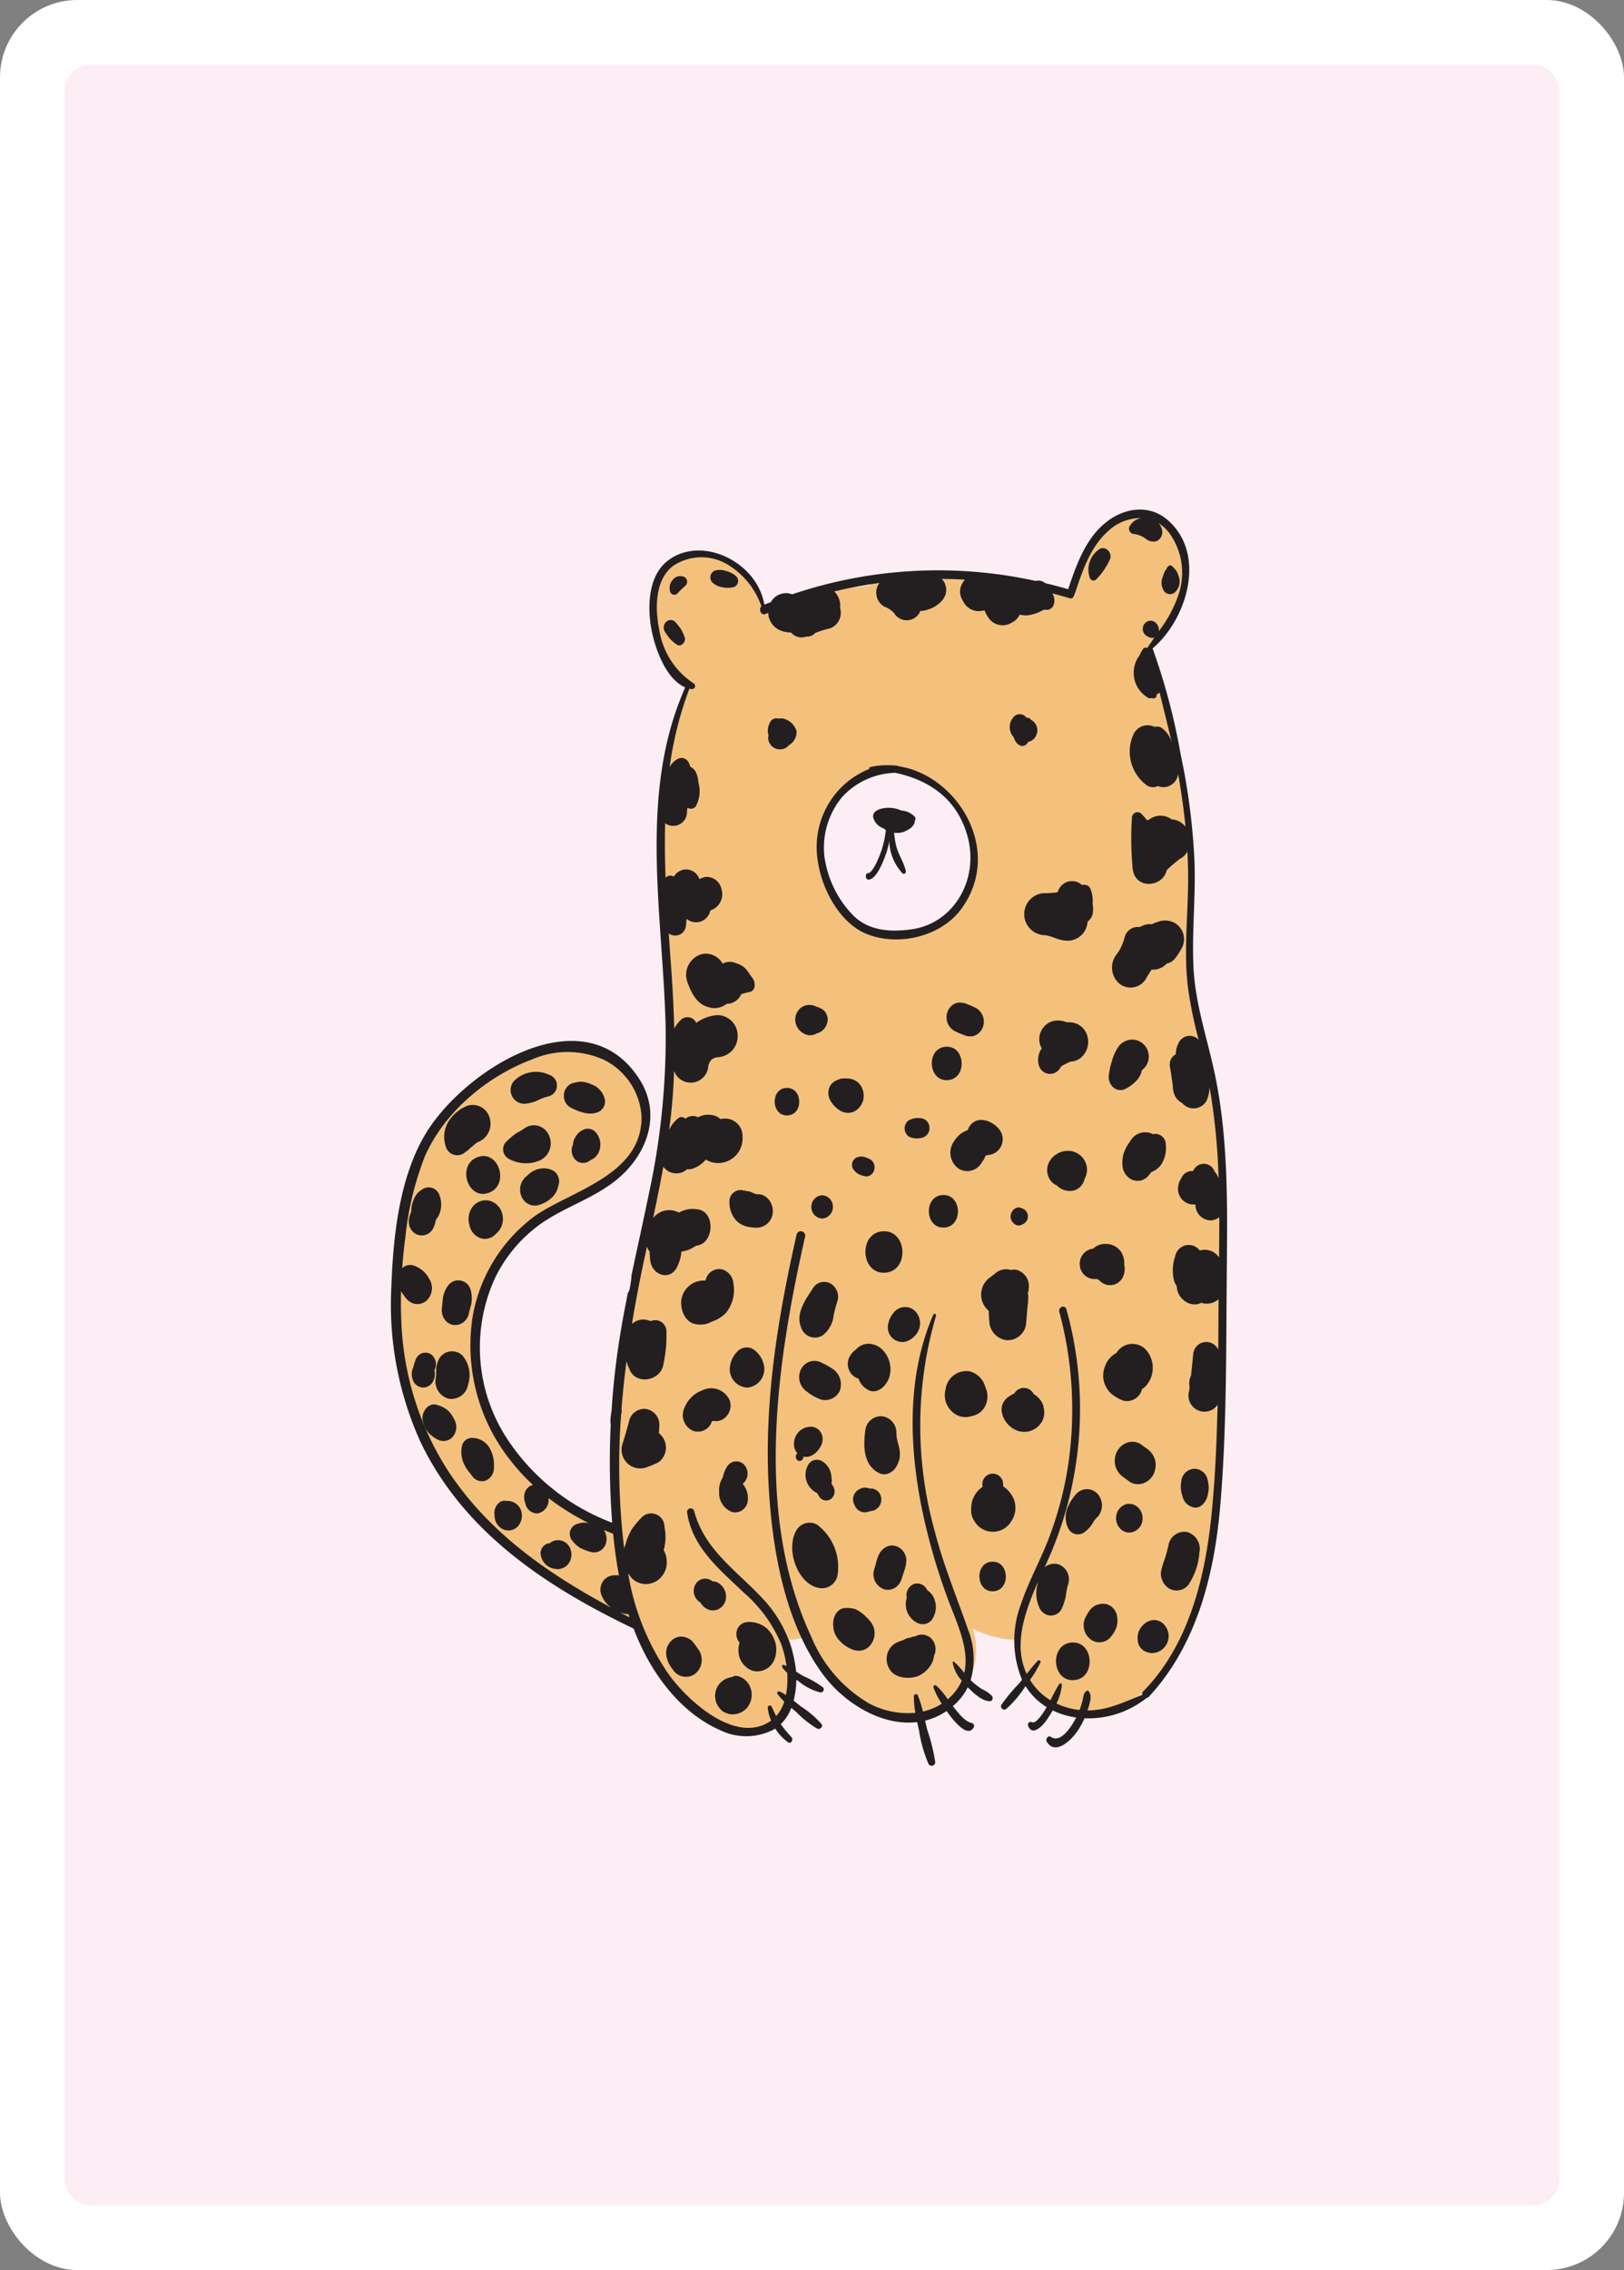 <svg xmlns="http://www.w3.org/2000/svg" width="178.58" height="249.45" viewBox="0 0 178.58 249.45">
  <rect x="0" y="0" width="178.58" height="249.45" fill="#808080" stroke="none"/>
  <g id="fr-tigre" transform="translate(-340 -726)">
    <g id="Groupe_268" data-name="Groupe 268" transform="translate(3.514 59.392)">
      <g id="Groupe_267" data-name="Groupe 267">
        <rect id="bg" width="178.58" height="249.45" rx="8.5" transform="translate(336.486 666.607)" fill="#fff"/>
        <path id="Tracé_168" data-name="Tracé 168" d="M507.986,724.868V676.7a3.012,3.012,0,0,0-3.01-3.01h-158.4a3,3,0,0,0-3,3.01v229.26a3,3,0,0,0,3,3.009h158.4a3.012,3.012,0,0,0,3.01-3.009V758.008m0-.01V724.9M365.5,711.558a.073.073,0,0,1,.02-.04.138.138,0,0,0-.02.06" fill="#fceef4"/>
      </g>
    </g>
    <g id="Groupe_307" data-name="Groupe 307" transform="translate(14 60)">
      <path id="Tracé_301" data-name="Tracé 301" d="M459.836,819.756c.019-.423.041-.848.062-1.273a48.54,48.54,0,0,0,.313-5.443c0-.122,0-.24-.01-.357.413-7.959.71-16.111-.481-23.831-.359-2.326-.98-4.536-1.522-6.812-.5-2.09-.458-4.189-.853-6.283a10.452,10.452,0,0,0-.831-2.364c.064-1.765.041-3.538.125-5.2a68.51,68.51,0,0,0-.116-11.5c-.435-3.683-1.2-7.315-1.719-10.986-.378-2.691-.809-4.8-2.151-6.607-.025-.323-.043-.647-.051-.975-.014-.56-.03-1.086-.071-1.593,2.3-2.378,3.921-5.2,3.468-8.884-.487-3.956-3.777-6.226-7.215-4.336-2.643,1.452-4.445,5.077-4.576,8.31a4.031,4.031,0,0,0-2.858-.457c-2.551.448-5.157-.92-7.622-1.426-2.158-.443-4.394,0-6.551.01-1.085-.13-2.171-.246-3.254-.361v.025a3.112,3.112,0,0,0-2.3.948c-.471.052-.941.106-1.412.17-.1,0-.193,0-.295.012a24.971,24.971,0,0,0-5.792,1.046,2.975,2.975,0,0,0-1.511,1.108,16.335,16.335,0,0,0-1.967.928,9.307,9.307,0,0,0-1.4-2.585,2.1,2.1,0,0,0-.67-.571c-1.538-2.5-4.643-4.212-7.25-3.287-3.962,1.405-3.864,6.376-2.649,9.864a9.889,9.889,0,0,0,2.683,4.12c-1.968,7-3.466,15.1-2.806,22.323a87.414,87.414,0,0,0,1.173,9.228c-.278,2.391-.034,5.033-.145,7.135-.166,3.163-.931,6.851-.159,9.948a36.953,36.953,0,0,0-1.735,5.936c-1.05,4.448-1.84,9.006-2.7,13.5-1.2,6.258-2.389,13.065-.979,19.351a12.484,12.484,0,0,0-.442,5.458c-.743-.393-1.5-.75-2.252-1.108a19.94,19.94,0,0,0-3.639-1.451c-1.311-1.185-1.989-2.764-3.5-4.032-3.256-2.739-5.06-7.175-5.751-11.6a16.565,16.565,0,0,1,3.167-12.493c3.048-3.953,7.975-5.646,11.9-8.33a2.981,2.981,0,0,0,1.12-1.375,9.807,9.807,0,0,0,.754-.973c.151-.173.3-.345.432-.515a3.825,3.825,0,0,0,.861-2.535,6.6,6.6,0,0,0-1.743-6.051c-3.819-3.985-9.447-2.323-13.7-.327a17.7,17.7,0,0,0-9.8,10.829c-1.379,4.1-2.43,9.666-1.65,14.132-.549,4.011.65,8.839,1.784,12.179s3.5,10.01,7.1,11.635a29.115,29.115,0,0,0,8.871,7.5,21.522,21.522,0,0,0,4.633,3.377,13.219,13.219,0,0,0,4.491,1.829c.1.212.19.429.293.639a19.9,19.9,0,0,0,1.618,4.135,12.314,12.314,0,0,0,6.879,6.208c3.322,1.086,6.77.314,7.684-3.791a12.017,12.017,0,0,0-.285-5.767,3.19,3.19,0,0,0,1.864-.478c2.591,5.259,7.385,11.429,13.276,8.95a6.8,6.8,0,0,0,2.651-1.888,5.151,5.151,0,0,0,2.2-2.648,7.878,7.878,0,0,0,.161-5.122,11.391,11.391,0,0,0,1.906.769,11.9,11.9,0,0,0,2.871.472,6.737,6.737,0,0,0,3.44,6.843c4.4,2.559,10.182.473,13.023-3.668,3.02-4.4,4.831-10.862,5.409-16.254a60.952,60.952,0,0,0,.114-13.108c.006-.092.015-.182.017-.276Zm-26.962-56.017c-.052.076-.108.141-.157.224-1.6,2.734-5.959,5.1-8.882,4.991-2.694-.1-5.215-2.094-6.532-4.589-1.47-3.836-1.881-8.16,1.091-11.366a3.558,3.558,0,0,0,.37-.478,8.527,8.527,0,0,1,5.9-2.284c.31-.006.605.007.9.025,1.9,1.6,4.161,2.644,5.765,4.715A11.878,11.878,0,0,1,432.874,763.739Z" fill="#f4c17d"/>
      <path id="Tracé_302" data-name="Tracé 302" d="M396.024,844.129c-.625-.319-1.251-.633-1.873-.962a3.941,3.941,0,0,0,1.4.25,1.163,1.163,0,0,0,.21-.036,15.3,15.3,0,0,1-.656-3.885,2.506,2.506,0,0,0-1.729-.377,1.494,1.494,0,0,0-1.105.7,1.617,1.617,0,0,0-.171,1.357,3.08,3.08,0,0,0,1.116,1.488c-6.9-3.723-13.44-8.166-18-15.12a32.64,32.64,0,0,1-5.087-16.441c-.052-1.072-.051-2.145-.026-3.218a5.737,5.737,0,0,0,.459.658,1.762,1.762,0,0,0,1.013.727,1.546,1.546,0,0,0,1.228-.268,1.866,1.866,0,0,0,.425-2.425,3,3,0,0,0-1.862-1.549,1.273,1.273,0,0,0-1.14.334c.085-1.139.194-2.277.35-3.408a33.664,33.664,0,0,1,2.135-8.86c2.186-5.007,6.99-8.879,11.757-10.662a9.776,9.776,0,0,1,7.948.028,7.467,7.467,0,0,1,4.127,6.179c.14,6.516-7.84,8.224-11.758,11.008A17.453,17.453,0,0,0,378,810.52a20.347,20.347,0,0,0,4.078,15.892,22.354,22.354,0,0,0,2.53,2.76,1.242,1.242,0,0,0-.893.839,1.684,1.684,0,0,0,.051,1.161,1.339,1.339,0,0,0,1.349,1.13,1.484,1.484,0,0,0,1.192-1.69,26.814,26.814,0,0,0,4.44,2.758l-.029-.007a2.434,2.434,0,0,0-.68-.043,4.244,4.244,0,0,0-.7.186,1.136,1.136,0,0,0-.508,1.65,3.192,3.192,0,0,0,1.018.967,6.159,6.159,0,0,0,1.218.441,1.361,1.361,0,0,0,1.565-.984,1.729,1.729,0,0,0-.236-1.453c.543.229,1.094.438,1.647.638-.017-.032-.035-.063-.051-.1l0-.005-.01-.021c-.019-.037-.037-.075-.056-.113-.057-.116-.11-.235-.16-.354s-.118-.251-.173-.379a.314.314,0,0,1,.069-.342,23.811,23.811,0,0,1-11.962-9.451,18.3,18.3,0,0,1-1.286-17.515,15.7,15.7,0,0,1,5.433-6.267c2.513-1.651,5.406-2.571,7.8-4.453,3.364-2.649,5.253-7.155,2.651-11.2-6-9.316-19.1-1.14-23.431,5.919-2.932,4.781-3.632,11.294-3.83,16.9a36.508,36.508,0,0,0,3.192,17.042c4.976,10.4,14.668,16.419,24.383,20.977A11.376,11.376,0,0,1,396.024,844.129Z" fill="#231f20"/>
      <path id="Tracé_303" data-name="Tracé 303" d="M459.6,784.1c-.819-3.918-2.145-7.67-2.355-11.717-.2-3.95.255-7.9.1-11.853a71.981,71.981,0,0,0-1.5-11.555,70.812,70.812,0,0,0-3.1-11.723c3.78-3.2,5.959-10.336,1.686-14.084-2.013-1.766-4.721-1.394-6.736.168-2.272,1.762-3.323,4.66-4.236,7.415-.834-.248-1.675-.467-2.517-.671a1.2,1.2,0,0,0-.933-.269l-.143.022a50.083,50.083,0,0,0-26.73,1.466,1.911,1.911,0,0,1-.193-.047,1.892,1.892,0,0,0-2.175.912c-.24.095-.482.183-.722.281-.792-4.8-7.109-7.761-10.761-4.712-1.97,1.645-2.1,4.848-1.674,7.289.371,2.141,1.6,5.628,3.746,6.508-5.181,11.578-2.49,24.768-2.166,37.077a80.95,80.95,0,0,1-1.773,18.266c-.633,3.132-1.346,6.248-2,9.375a.345.345,0,0,1,.012.1,10.066,10.066,0,0,1-.24,1.466.292.292,0,0,1-.135.2c-.411,2.036-.789,4.079-1.089,6.139q-.487,3.349-.708,6.737l-.005,0a.364.364,0,0,1,0,.1c-.041.23-.07.462-.1.694-.013.174-.024.348-.036.521a.334.334,0,0,1,.014.1,1.1,1.1,0,0,1-.021.135l.054-.051a86.42,86.42,0,0,0,.014,8.787c.28,5.283,1,10.679,3.2,15.468,1.831,4,4.83,7.709,8.718,9.429a6.538,6.538,0,0,0,6.157-.117,5.357,5.357,0,0,0,1.41,1.5c.328.228.61-.3.369-.571a14.515,14.515,0,0,1-1.178-1.423,4.856,4.856,0,0,0,1.161-1.79c.189.158.379.315.564.471a10.758,10.758,0,0,0,2.3,1.818c.282.123.676-.207.445-.529a10.74,10.74,0,0,0-2.227-1.9c-.272-.213-.548-.438-.828-.66a10.015,10.015,0,0,0,.3-2.293l.293.2a5.876,5.876,0,0,0,2.354,1.192.329.329,0,0,0,.269-.559,10.307,10.307,0,0,0-2.17-1.244c-.259-.147-.514-.316-.771-.484a13.668,13.668,0,0,0-3.774-8.123c-2.769-2.975-6.324-5.26-7.45-9.558a.4.4,0,0,0-.773.153c.571,3.925,3.655,6.36,6.231,8.839a15.341,15.341,0,0,1,4.125,5.671,11.655,11.655,0,0,1,.58,2.417c-.1-.046-.2-.1-.3-.133-.132-.045-.248.147-.169.264a3.442,3.442,0,0,0,.547.6,9.263,9.263,0,0,1-.134,2.448,5.132,5.132,0,0,0-.7-.391c-.148-.066-.356.109-.234.277a6.347,6.347,0,0,0,.75.831,4.4,4.4,0,0,1-.895,1.6c-.171-.349-.328-.705-.5-1.055-.108-.219-.45-.093-.426.148a4.879,4.879,0,0,0,.375,1.4c-3.755,2.667-8.962-1.971-11.179-4.967a27.25,27.25,0,0,1-4.55-11.231c.121.182.253.361.4.543a2.171,2.171,0,0,0,2.266.527l.092-.025a2.4,2.4,0,0,0,1.491-2.34,2.538,2.538,0,0,0-.333-1.228c.005-.024.01-.042.015-.07a5.5,5.5,0,0,0,.067-2.51,1.46,1.46,0,0,0-2.541-.991A10.74,10.74,0,0,0,395.5,834a6.724,6.724,0,0,0-.717,1.706c-.033.1-.089.256-.146.433-.008-.067-.018-.134-.026-.2a75.8,75.8,0,0,1-.306-14.581.616.616,0,0,0,.034-.457c.133-1.773.322-3.542.55-5.307a7.007,7.007,0,0,0,.387,1.005c.795,1.646,3.438,1.086,3.679-.711a14.77,14.77,0,0,0,.325-3.6,1.224,1.224,0,0,0-1.732-1.11,2.022,2.022,0,0,0-.9-.181,1.839,1.839,0,0,0-1.157.491q.612-3.719,1.418-7.417l.234-1.08a1.85,1.85,0,0,0,.292.544c.013.332.028.665.07.994.206,1.6,2.164,2.266,2.944.705a4.755,4.755,0,0,0,.483-1.706,3.286,3.286,0,0,0,1.33-.466c.028-.016.175-.11.289-.183,1.957-.137,2.19-3.718.164-3.989a3.061,3.061,0,0,0-2.05.355,3.111,3.111,0,0,0-.624-.225,2.227,2.227,0,0,0-2.225.842c.4-1.882.786-3.767,1.125-5.662a1.755,1.755,0,0,0,2.617.278,1.422,1.422,0,0,0,.692-.09,3.265,3.265,0,0,0,1.364-.966l.007.006a2.666,2.666,0,0,0,1.563.368,2.7,2.7,0,0,0,2.469-2.853,1.932,1.932,0,0,0-2.428-1.967,1.778,1.778,0,0,0-.508-.331,2.365,2.365,0,0,0-1.951.121l-.012.008a1.243,1.243,0,0,0-1.389.166.567.567,0,0,0-.765-.077,3.556,3.556,0,0,0-1.023,1.3c.07-.523.139-1.047.2-1.573.185-1.632.289-3.265.343-4.9.059.117.109.241.176.351a1.939,1.939,0,0,0,3.568-.69,1.426,1.426,0,0,1,.5-1.03c-.1.1-.068.093.07-.009.031-.012.08-.032.165-.069s.127-.036.16-.047a2.938,2.938,0,0,0,.323-.037,2.3,2.3,0,0,0,2.031-2.414,2.241,2.241,0,0,0-2.231-2.2,4.532,4.532,0,0,0-2.33.862c-.016-.037-.029-.074-.046-.11a1.047,1.047,0,0,0-1.708-.151,3.529,3.529,0,0,0-.659.889c-.048-2.1-.161-4.209-.307-6.314-.1-1.382-.2-2.77-.295-4.161a1.174,1.174,0,0,0,1.885-.8c.029-.228.051-.5.079-.794a1.6,1.6,0,0,0,2.607-.923,1.857,1.857,0,0,0,1.248-2.259l-.036-.172a1.7,1.7,0,0,0-1.684-1.257,2.727,2.727,0,0,0-.728.244,1.54,1.54,0,0,0-2.806-.27.709.709,0,0,0-.912.127c-.076-2-.1-4-.048-5.995a1.511,1.511,0,0,0,2.4-1.275c.016-.143.031-.286.046-.429a.7.7,0,0,0,.915-.135,3.514,3.514,0,0,0,.3-2.635c-.07-.7-.248-1.472-.888-1.713a2.066,2.066,0,0,0-.219-.539.878.878,0,0,0-1.038-.4,2.042,2.042,0,0,0-1.017.962,38.849,38.849,0,0,1,2.169-8.624c.081.018.159.043.241.054a.347.347,0,0,0,.218-.64,8.558,8.558,0,0,1-3.763-5.825c-.5-2.355-.5-5.6,1.545-7.1a5.589,5.589,0,0,1,5.956-.129,8.717,8.717,0,0,1,3.719,4.589c-.33.328-.052,1.055.442.848.1-.043.206-.081.308-.124a2.147,2.147,0,0,0,1.5,1.991,3.333,3.333,0,0,0,1.02.17,1.478,1.478,0,0,0,1.615.457l.042-.017a1.146,1.146,0,0,0,.973-.381,9.672,9.672,0,0,1,1.642-.516,1.813,1.813,0,0,0,1.11-2.234,2.183,2.183,0,0,0-.64-1.823,49.441,49.441,0,0,1,4.967-.934,1.788,1.788,0,0,0,.512,2.592,2.771,2.771,0,0,1,1.1.715,1.611,1.611,0,0,0,2.89-.235.215.215,0,0,1,.025,0,2.207,2.207,0,0,0,.77-.144,3.215,3.215,0,0,0,1.557-.963,1.728,1.728,0,0,0,0-2.408c.847.005,1.694.029,2.54.078l-.149.21a1.8,1.8,0,0,0-.149,1.983l.171.3a1.91,1.91,0,0,0,1.743.968c.136-.012.339-.049.558-.078a3.276,3.276,0,0,0,.662,1.1,1.887,1.887,0,0,0,2.367.209,1.659,1.659,0,0,0,.814-.843,4.3,4.3,0,0,0,.813.083,4.64,4.64,0,0,0,1.843-.628l.227.015c.98.059,1.149-1.109.728-1.807.638.168,1.274.345,1.908.539.242.074.434-.124.508-.348.829-2.527,1.719-5.26,3.694-7.021a5.31,5.31,0,0,1,3.645-1.455,1.869,1.869,0,0,0-1.2.807.583.583,0,0,0,.413.951,2.767,2.767,0,0,1,1.344.557,1.283,1.283,0,0,0,1.14.229,1.071,1.071,0,0,0,.609-1.2,1.476,1.476,0,0,0-.4-.776,4.507,4.507,0,0,1,1.16,1.04,7.454,7.454,0,0,1,1.027,6.873,14.121,14.121,0,0,1-2.16,3.971.859.859,0,0,0,.017-.143,1.053,1.053,0,0,0-.346-.791.821.821,0,0,0-1.024-.091l-.047.033a.916.916,0,0,0-.1,1.356.816.816,0,0,0,.32.222c.059.025.239.134.1.033a.58.58,0,0,0,.627.033c-.275.39-.55.782-.812,1.189a.347.347,0,0,0-.445.078,4.4,4.4,0,0,0-.417.747,3.175,3.175,0,0,0,.993,4.655.384.384,0,0,0,.358-.006.348.348,0,0,0,.543-.329c0-.03-.012-.057-.016-.086a.314.314,0,0,0,.341-.226c.447,1.906.947,3.8,1.381,5.711a2.96,2.96,0,0,0-1.15-1.777.926.926,0,0,0-.771-.1,1.715,1.715,0,0,0-2.334.827,4.6,4.6,0,0,0,1.479,5.595,1.233,1.233,0,0,0,1.216.068,1.577,1.577,0,0,0,.9.1,1.656,1.656,0,0,0,1.322-1.425c.343,1.921.62,3.856.812,5.8a2.1,2.1,0,0,0-1.528-.814,2.065,2.065,0,0,0-2.49.039,1.58,1.58,0,0,0-.213.064,7.811,7.811,0,0,0-.625-.718.614.614,0,0,0-1.028.35,34.726,34.726,0,0,0,.055,5.472c.1,2.575,3.334,2.329,3.765.377a16.558,16.558,0,0,1,1.439-1.236,1.855,1.855,0,0,0,.831-.808c.063,1.185.094,2.372.079,3.562-.05,3.833-.482,7.689,0,11.509a47.143,47.143,0,0,0,1.166,5.621,1.341,1.341,0,0,0-2.214.354,2.686,2.686,0,0,0-.306,1.232,1.259,1.259,0,0,0-.654,1.28c.118.754.242,1.506.336,2.264a1.862,1.862,0,0,0,.081.61l.031.1a1.744,1.744,0,0,0,.9,1.1c.042.045.082.09.13.133a1.626,1.626,0,0,0,2.618-.5,5.076,5.076,0,0,0,.28-1.33,70.116,70.116,0,0,1,.983,9.966,5.349,5.349,0,0,0-.256-.514.85.85,0,0,0-.179-.212,1.254,1.254,0,0,0-2.309-.175c-.019.038-.043.073-.063.11a1.289,1.289,0,0,0-1.319.841q.291-.446-.127.2a1.834,1.834,0,0,0-.168.562,1.71,1.71,0,0,0,1.854,2.065c0,.013,0,.027,0,.04l.025,0a1.711,1.711,0,0,0,1.5,1.7,1.524,1.524,0,0,0,1.122-.342c0,1.476-.009,2.952-.026,4.425a1.9,1.9,0,0,0-2.124-.759,1.51,1.51,0,0,0-2.7.643,4.656,4.656,0,0,0-.118,2.694,2.251,2.251,0,0,0,.286.572,2.1,2.1,0,0,0,1.528,1.956,1.644,1.644,0,0,0,1.186-.124,1.9,1.9,0,0,0,.444.1,2.02,2.02,0,0,0,1.443-.486v.114c-.014,1.81-.022,3.626-.034,5.445a1.438,1.438,0,0,0-2.738.346c-.09.831-.168,1.666-.258,2.5a1.633,1.633,0,0,0-.147.395,2.206,2.206,0,0,0-.007.868c-.02.148-.037.3-.059.443a1.761,1.761,0,0,0,3.131,1.5c-.085,4.025-.26,8.045-.66,12.029-.711,7.082-2.569,14.433-7.513,19.446a.382.382,0,0,0-.1.385c-1.978.77-3.826,1.712-6.019,1.714h-.012c.012-.04.028-.079.041-.119.18-.6.548-1.531.053-2.029a.129.129,0,0,0-.163-.014c-.366.231-.342.52-.443.951a8.752,8.752,0,0,1-.363,1.162,7.884,7.884,0,0,1-2.536-.718,5.712,5.712,0,0,0,.6-2.04.164.164,0,0,0-.287-.111,17.748,17.748,0,0,0-.962,1.8,6.689,6.689,0,0,1-1.849-1.642,7.232,7.232,0,0,1-.409-.6,11.872,11.872,0,0,0,1.137-1.893.177.177,0,0,0-.28-.211c-.433.452-.827.948-1.219,1.447-1.517-3.188-.19-6.875,1.273-10.179a6.963,6.963,0,0,0-.168.723,3.56,3.56,0,0,0,.235,2.033,1.438,1.438,0,0,0,1.189,1.008,1.341,1.341,0,0,0,1.338-.78,6.4,6.4,0,0,0,.449-1.477,7.386,7.386,0,0,1,.281-1.327,1.754,1.754,0,0,0-1.022-2.008,1.64,1.64,0,0,0-1.6.278c.278-.612.547-1.206.784-1.772a40.829,40.829,0,0,0,1.608-26.555c-.157-.549-.924-.273-.781.276a41.425,41.425,0,0,1,.931,17.089,39.029,39.029,0,0,1-2.168,8c-.93,2.375-2.171,4.6-2.984,7.03a11.269,11.269,0,0,0,.121,8.308c-.11.137-.219.276-.332.41a20.482,20.482,0,0,0-1.934,2.325c-.2.321.225.7.5.492a11.455,11.455,0,0,0,2.068-2.421l.081-.112a7.1,7.1,0,0,0,2.328,2.311c-.419.711-1.172,1.879-1.634,1.652a.306.306,0,0,0-.415.381c.453,1.262,1.652-.036,2.051-.626.219-.324.445-.677.661-1.046a8.572,8.572,0,0,0,2.586.778c-.466.894-1.678,2.893-2.785,2.131-.3-.208-.63.238-.451.536.906,1.506,2.6-.11,3.267-1.029a8.371,8.371,0,0,0,.878-1.552,10.277,10.277,0,0,0,6.831-2.238.379.379,0,0,0,.24-.122c5.233-5.641,7.208-13.337,7.865-21.1.66-7.789.633-15.669.693-23.485C460.928,799.958,461.23,791.885,459.6,784.1Z" fill="#231f20"/>
      <path id="Tracé_304" data-name="Tracé 304" d="M413.591,801.689a.481.481,0,1,1,.933.228c-3.156,13.994-5.592,30.514.7,43.968a15.15,15.15,0,0,0,6.355,7.306,9.143,9.143,0,0,0,5.079,1.024,9.931,9.931,0,0,1-.167-1.786.231.231,0,0,1,.452-.09,12.775,12.775,0,0,1,.545,1.735,6.4,6.4,0,0,0,2.071-.86,8.272,8.272,0,0,1-.908-1.78.189.189,0,0,1,.3-.209,7.555,7.555,0,0,1,1.261,1.505,6.355,6.355,0,0,0,.57-.546,5.392,5.392,0,0,0,.974-1.51,3.958,3.958,0,0,1-1-1.988.094.094,0,0,1,.156-.079,8.01,8.01,0,0,1,1.12,1.231c.633-2.679-.9-5.656-1.852-8.266a68.265,68.265,0,0,1-2.824-9.873c-1.408-7.006-1.612-14.61,1.269-21.226a.161.161,0,0,1,.3.119,42.985,42.985,0,0,0-.15,23.62c.959,3.753,2.417,7.233,3.676,10.862a8.657,8.657,0,0,1,.286,5.553c.023.022.043.048.067.07a8.372,8.372,0,0,0,1.179.91,3.789,3.789,0,0,1,1.081.733c.165.209.1.585-.2.593-.847.024-1.825-.888-2.445-1.526a6.388,6.388,0,0,1-1.286,1.752c-.117.114-.237.22-.357.324.577.692,1.241,1.667,2.113,1.862a.321.321,0,0,1,.192.45c-.571,1.117-1.928-.262-2.993-1.779a7.111,7.111,0,0,1-2.362,1.056c.084.363.168.724.261,1.078a20.348,20.348,0,0,1,.85,3.454.391.391,0,0,1-.72.25,14.594,14.594,0,0,1-1.049-3.658c-.07-.317-.143-.639-.214-.964-3.815.465-7.944-2-10.329-5.2-4.218-5.67-5.631-13.773-6.006-20.853C410.025,819.91,411.557,810.654,413.591,801.689Z" fill="#231f20"/>
      <path id="Tracé_305" data-name="Tracé 305" d="M437.637,744.628a.917.917,0,0,1,1.259.265l.023.01c.032-.006.059-.022.092-.026a.342.342,0,0,1,.311.172c.005.008.007.016.011.023s.024.018.037.026a1.292,1.292,0,0,1,.619,1.591,1.179,1.179,0,0,1-.9.82l-.037.035c-.02.03-.034.063-.056.092-.507.687-1.19.225-1.463-.436-.025-.06-.04-.123-.059-.185A1.63,1.63,0,0,1,437.637,744.628Z" fill="#231f20"/>
      <path id="Tracé_306" data-name="Tracé 306" d="M410.733,745.28a.77.77,0,0,1,.915-.305,1.071,1.071,0,0,1,.318-.037,1.951,1.951,0,0,1,1.629,1.435,1.663,1.663,0,0,1-.868,1.524.913.913,0,0,1-.13.152,1.3,1.3,0,0,1-2.128-1.02,1.247,1.247,0,0,1,.042-.214A1.849,1.849,0,0,1,410.733,745.28Z" fill="#231f20"/>
      <path id="Tracé_307" data-name="Tracé 307" d="M421.219,762.16a.266.266,0,0,1,.241-.219l.075,0,.012,0c.6-.34,1.155-1.86,1.365-2.44a10.639,10.639,0,0,0,.5-2.291,1.171,1.171,0,0,1-.235-.178,1.759,1.759,0,0,1-1.03-.875c-.489-.92.447-1.273,1.129-1.363a3.425,3.425,0,0,1,1.83.269,2.309,2.309,0,0,1,1.468.663.348.348,0,0,1,.019.462c.013.727-1.056,1.241-1.609,1.317a2.679,2.679,0,0,1-.663,0,8.935,8.935,0,0,0,.251,1.528c.251.939.827,1.745,1.032,2.678.053.242-.183.4-.365.255a5.465,5.465,0,0,1-1.455-3.544,8.46,8.46,0,0,1-.475,1.732c-.265.681-.968,2.473-1.789,2.5-.213.006-.328-.187-.308-.4Z" fill="#231f20"/>
      <path id="Tracé_308" data-name="Tracé 308" d="M421.285,768.623c3.433,1.4,8.21.352,10.489-2.836,4.569-6.39-.512-14.607-6.976-15.595a.311.311,0,0,0-.135-.05,6.511,6.511,0,0,0-.856-.049,8.328,8.328,0,0,0-2.137.2c-.1.022-.1.12-.062.193a9.227,9.227,0,0,0-5.773,7.823C415.5,762.157,417.809,767.207,421.285,768.623Zm-2.732-14.982a8.18,8.18,0,0,1,5.9-2.718c3.556.749,6.726,2.718,7.912,6.878,1.375,4.822-1.488,9.657-6.092,10.313-2.3.328-4.732.219-6.51-1.579a11.526,11.526,0,0,1-3.1-6.369A8.717,8.717,0,0,1,418.553,753.641Z" fill="#231f20"/>
      <path id="Tracé_309" data-name="Tracé 309" d="M448.8,770.857c.1-.144.2-.3.307-.451a6.518,6.518,0,0,0,.584-1.49,1.5,1.5,0,0,1,1.647-1.045,2.414,2.414,0,0,1,.791-.3,2.084,2.084,0,0,1,.552-.009,1.862,1.862,0,0,1,.567-.233,2.176,2.176,0,0,1,2,.137,2.051,2.051,0,0,1,.755,2.611,7.143,7.143,0,0,1-.761,1.205,1.528,1.528,0,0,1-.955.6,1.962,1.962,0,0,1-1.655.661q-.258.41-.518.819a1.974,1.974,0,0,1-2.969.771A2.326,2.326,0,0,1,448.8,770.857Z" fill="#231f20"/>
      <path id="Tracé_310" data-name="Tracé 310" d="M440.66,764.158a13.361,13.361,0,0,0,1.4-.078c.028,0,.157-.038.255-.061a1.624,1.624,0,0,1,2.675-.758.746.746,0,0,1,.958.518,3.5,3.5,0,0,1,.2,1.527,3.125,3.125,0,0,1,.037.879,1.412,1.412,0,0,1-.59,1.08,2.477,2.477,0,0,1-.221.871,2.22,2.22,0,0,1-2.4,1.2c-.722-.082-1.376-.515-2.117-.572a2.314,2.314,0,0,1-.2-4.609Z" fill="#231f20"/>
      <path id="Tracé_311" data-name="Tracé 311" d="M447.946,784.058a6.935,6.935,0,0,1,.317-1.429,4.964,4.964,0,0,1,.754-1.655,1.9,1.9,0,0,1,1.824-.708,1.872,1.872,0,0,1,.813,3.267c-.029.026-.06.045-.089.069a2.3,2.3,0,0,1-.553,1.1,4.109,4.109,0,0,1-1.386,1.009,1.213,1.213,0,0,1-1.285-.3A1.556,1.556,0,0,1,447.946,784.058Z" fill="#231f20"/>
      <path id="Tracé_312" data-name="Tracé 312" d="M440.552,781.2a3.964,3.964,0,0,1-.175-.381,2.084,2.084,0,0,1,1.2-2.551,2.378,2.378,0,0,1,1.532,0c.024.008.153.043.255.068.068,0,.136,0,.2,0a2.045,2.045,0,0,1,2,1.49,2.306,2.306,0,0,1-.813,2.489,2.049,2.049,0,0,1-.981.34l-.016,0,0,0h-.014l-.1.021c-.146.084-.311.158-.461.232l-.187.093-.165.095c-.081.054-.235.255-.133.084.018-.018.017-.016.028-.026l.038-.061a.686.686,0,0,0-.119.146,1.273,1.273,0,0,1-.186.3l-.024.036,0-.01a1.271,1.271,0,0,1-2.191-.5A2.2,2.2,0,0,1,440.552,781.2Z" fill="#231f20"/>
      <path id="Tracé_313" data-name="Tracé 313" d="M430.251,777.031a1.574,1.574,0,0,1,.876-.8,1.478,1.478,0,0,1,.8-.015l.005-.026a9.86,9.86,0,0,1,1.434.6,1.731,1.731,0,0,1,.645,2.23,1.582,1.582,0,0,1-.879.8,1.662,1.662,0,0,1-1.182-.107,7.269,7.269,0,0,1-1.06-.463A1.743,1.743,0,0,1,430.251,777.031Z" fill="#231f20"/>
      <path id="Tracé_314" data-name="Tracé 314" d="M414.08,776.729a1.575,1.575,0,0,1,.961-.3,1.545,1.545,0,0,1,.73.192.981.981,0,0,1,.274.09,3.729,3.729,0,0,1,.343.166,1.365,1.365,0,0,1,.5,1.727,1.525,1.525,0,0,1-1.083.949,1.344,1.344,0,0,1-1.406.022,1.755,1.755,0,0,1-.892-1.092A1.665,1.665,0,0,1,414.08,776.729Z" fill="#231f20"/>
      <path id="Tracé_315" data-name="Tracé 315" d="M403.236,770.829a2.133,2.133,0,0,1,2.228,1.064,1.669,1.669,0,0,1,1.5-.04,2.344,2.344,0,0,1,1.11.684c.235.3.425.628.666.931.351.442.392,1.394-.3,1.533-.32.064-.624.155-.932.24a1.755,1.755,0,0,1-1.611,1.068,2.118,2.118,0,0,1-1.937.382c-1.334-.339-1.948-1.569-2.394-2.842A2.36,2.36,0,0,1,403.236,770.829Z" fill="#231f20"/>
      <path id="Tracé_316" data-name="Tracé 316" d="M449.8,792.167a3.673,3.673,0,0,1,.45-.7l0,0a1.868,1.868,0,0,1,2.542-.833.979.979,0,0,1,.382-.031,1.17,1.17,0,0,1,1.02,1.137,3.391,3.391,0,0,1-.539,2.281,2.278,2.278,0,0,1-1.043.765l-.314.4a1.562,1.562,0,0,1-1.784.46,1.821,1.821,0,0,1-1.084-1.578A3.479,3.479,0,0,1,449.8,792.167Z" fill="#231f20"/>
      <path id="Tracé_317" data-name="Tracé 317" d="M441.555,793.4a2.357,2.357,0,0,1,1.754-.934,2.094,2.094,0,0,1,2.225,2.039,2.317,2.317,0,0,1-.286,1.082,1.664,1.664,0,0,1-1.038,1.194,1.96,1.96,0,0,1-1.986-.512,1.678,1.678,0,0,1-.829-.75A1.919,1.919,0,0,1,441.555,793.4Z" fill="#231f20"/>
      <path id="Tracé_318" data-name="Tracé 318" d="M447.5,816.172a2.62,2.62,0,0,1,1.264-1.5,2.049,2.049,0,0,1,3.2-.405,2.991,2.991,0,0,1-.053,4.126,2.4,2.4,0,0,1-.334.254,1.7,1.7,0,0,1-2,1.279,3.77,3.77,0,0,1-.968-.479A2.662,2.662,0,0,1,447.5,816.172Z" fill="#231f20"/>
      <path id="Tracé_319" data-name="Tracé 319" d="M444.737,804.956a1.624,1.624,0,0,0,1.619,1.594l.273-.007.017,0a1.829,1.829,0,0,0,.223.143c.033.03.067.058.1.088a1.56,1.56,0,0,0,2.428-.3,2.069,2.069,0,0,0,.223-1.525,2.235,2.235,0,0,0-.29-1.3,1.988,1.988,0,0,0-1.725-.958,1.93,1.93,0,0,0-1.4.519A1.66,1.66,0,0,0,444.737,804.956Z" fill="#231f20"/>
      <path id="Tracé_320" data-name="Tracé 320" d="M434.017,807.5a2.242,2.242,0,0,1,.867-1.141c.079-.057.535-.444.343-.221a1.841,1.841,0,0,1,1.938-.585,1.515,1.515,0,0,1,.67,0,1.854,1.854,0,0,1,1.266,2.17q0,.5-.117.151l.087.515a8.242,8.242,0,0,1-.087,1.263q-.083.958-.164,1.917a2.041,2.041,0,0,1-2.169,1.694,2.163,2.163,0,0,1-1.862-2.077c-.043-.376-.058-.757-.064-1.14a1.321,1.321,0,0,1-.187-.187A2.291,2.291,0,0,1,434.017,807.5Z" fill="#231f20"/>
      <path id="Tracé_321" data-name="Tracé 321" d="M436.791,819.575a3.728,3.728,0,0,1,.748-.454,1.119,1.119,0,0,1,.373-.4,1.206,1.206,0,0,1,1.725.4c.013.026.023.053.036.078a2.342,2.342,0,0,1,1.079,1.324l-.033-.012a2.183,2.183,0,0,1-.089,1.6,2.243,2.243,0,0,1-3.143.919,2.7,2.7,0,0,1-1.281-1.659A1.667,1.667,0,0,1,436.791,819.575Z" fill="#231f20"/>
      <path id="Tracé_322" data-name="Tracé 322" d="M431.373,821.566a2.149,2.149,0,0,0,1.46.048l.038-.015a2.031,2.031,0,0,0,1.5-1.168,2.412,2.412,0,0,0,.121-1.644,2.078,2.078,0,0,0-.137-.343,2.426,2.426,0,0,0-1.655-1.738,2.287,2.287,0,0,0-2.7,1.844l-.048.229A2.461,2.461,0,0,0,431.373,821.566Z" fill="#231f20"/>
      <path id="Tracé_323" data-name="Tracé 323" d="M433.147,833.15a2.356,2.356,0,0,0,4.05.033,2.655,2.655,0,0,0,.334-2.307,3.038,3.038,0,0,0-1.212-1.538l-.013-.263a1.141,1.141,0,1,0-2.276.115l.01.206a2.745,2.745,0,0,0-1.236,2.231A2.194,2.194,0,0,0,433.147,833.15Z" fill="#231f20"/>
      <path id="Tracé_324" data-name="Tracé 324" d="M431.5,794.471a1.825,1.825,0,0,0,2.5-.814l0,.008a1.536,1.536,0,0,0,.327-.562c.01-.025.022-.049.032-.074l.079-.053.069-.029.056-.018c.074-.007.149-.014.223-.019a1.744,1.744,0,0,0,.979-2.94c-.771-.859-2.266-1.374-3.088-.3a1.56,1.56,0,0,0-.246.495c-.121.055-.36.153-.056.034a4.305,4.305,0,0,0-.659.332,3.39,3.39,0,0,0-1,1.208A2.137,2.137,0,0,0,431.5,794.471Z" fill="#231f20"/>
      <path id="Tracé_325" data-name="Tracé 325" d="M425.911,789.119a2.112,2.112,0,0,1,1.243-.253,1.061,1.061,0,0,1,1.056,1.041,1.087,1.087,0,0,1-.962,1.144,2.09,2.09,0,0,1-1.259-.126A1.1,1.1,0,0,1,425.911,789.119Z" fill="#231f20"/>
      <path id="Tracé_326" data-name="Tracé 326" d="M420.437,793.121a1.29,1.29,0,0,1,.694.032c.185.074.367.154.55.232a1.026,1.026,0,0,1,.432,1.228.908.908,0,0,1-1.064.634c-.189-.06-.379-.116-.564-.19a1.531,1.531,0,0,1-.546-.44A.888.888,0,0,1,420.437,793.121Z" fill="#231f20"/>
      <path id="Tracé_327" data-name="Tracé 327" d="M417.116,785.785a1.449,1.449,0,0,1,.593-.92,2.73,2.73,0,0,1,.794-.337,2.386,2.386,0,0,1,.654-.013,1.757,1.757,0,0,1,1.542.856,2.1,2.1,0,0,1,.238,1.442,1.955,1.955,0,0,1-.75,1.165,1.6,1.6,0,0,1-1.756.089,2.962,2.962,0,0,1-1.127-1.143A1.7,1.7,0,0,1,417.116,785.785Z" fill="#231f20"/>
      <path id="Tracé_328" data-name="Tracé 328" d="M412.471,785.549c1.8-.091,1.93,2.93.131,3.021S410.672,785.641,412.471,785.549Z" fill="#231f20"/>
      <path id="Tracé_329" data-name="Tracé 329" d="M429.662,797.314c2.128-.108,2.287,3.47.155,3.578S427.531,797.422,429.662,797.314Z" fill="#231f20"/>
      <path id="Tracé_330" data-name="Tracé 330" d="M423.1,801.3c2.709-.138,2.91,4.416.2,4.554S420.389,801.435,423.1,801.3Z" fill="#231f20"/>
      <g id="Groupe_304" data-name="Groupe 304">
        <path id="Tracé_331" data-name="Tracé 331" d="M407.874,796.856l-.067,0c.027,0,.055.006.083.008s.058.013.087.025l-.048-.022a3.409,3.409,0,0,1,.619.1,3.765,3.765,0,0,0,.537.231.546.546,0,0,1,.1.027l.046.009a1.476,1.476,0,0,1,1.188.458,2,2,0,0,1,.56,1.289,1.8,1.8,0,0,1-2.1,1.9c.576.1-.225-.013-.339-.027a2.3,2.3,0,0,1-.338-.06,2.551,2.551,0,0,1-1.2-.629,2.931,2.931,0,0,1-.79-2.062A1.223,1.223,0,0,1,407.874,796.856Z" fill="#231f20"/>
        <path id="Tracé_332" data-name="Tracé 332" d="M407.874,796.856l.042,0,.013.006-.039,0Z" fill="#231f20"/>
        <path id="Tracé_333" data-name="Tracé 333" d="M407.916,796.858c-.207-.1.385.013,0,0Z" fill="#231f20"/>
      </g>
      <path id="Tracé_334" data-name="Tracé 334" d="M400.926,808.778a2.519,2.519,0,0,1,1.641-1.931,2.742,2.742,0,0,1,.993-.134c.046-.117.093-.233.134-.352a1.531,1.531,0,0,1,1.736-.869,1.74,1.74,0,0,1,1.222,1.577,4,4,0,0,1-.814,3.189,3.862,3.862,0,0,1-1.479.94,1.029,1.029,0,0,1-.218.087q.6-.313.055-.031a1.359,1.359,0,0,1-.308.152,2.61,2.61,0,0,1-1.371.1C401.327,811.314,400.778,809.921,400.926,808.778Z" fill="#231f20"/>
      <path id="Tracé_335" data-name="Tracé 335" d="M394.417,824.782c.261-.849.522-1.694.743-2.556a1.73,1.73,0,0,1,1.8-1.41,1.758,1.758,0,0,1,1.549,1.729c-.013.315-.034.631-.052.947a2.005,2.005,0,0,1-.018,3.173,10.557,10.557,0,0,1-1.485.621A2.057,2.057,0,0,1,394.417,824.782Z" fill="#231f20"/>
      <g id="Groupe_305" data-name="Groupe 305">
        <path id="Tracé_336" data-name="Tracé 336" d="M402.177,823.211a1.6,1.6,0,0,0,2.1-1.014l.031-.038a.31.31,0,0,0,.091-.02c.014,0,.028,0,.042,0l-.034,0,.008-.006a1.848,1.848,0,0,0,.561.012,1.574,1.574,0,0,0,.655-.283,1.775,1.775,0,0,0,.629-1.925,2.216,2.216,0,0,0-3.048-1.152,3.359,3.359,0,0,0-1.944,1.9A1.885,1.885,0,0,0,402.177,823.211Z" fill="#231f20"/>
        <path id="Tracé_337" data-name="Tracé 337" d="M404.314,822.127H404.3l0,0h.012Z" fill="#231f20"/>
      </g>
      <path id="Tracé_338" data-name="Tracé 338" d="M402.421,840.2a1.239,1.239,0,0,1,1.712-.58c.081.053.163.1.244.152a1.2,1.2,0,0,1,.693.223,1.743,1.743,0,0,1,.744,1.742,1.476,1.476,0,0,1-.627.974,1.364,1.364,0,0,1-1.466.074,1.9,1.9,0,0,1-.4-.287l-.243-.308-.035-.08c-.028-.02-.057-.041-.082-.057A1.459,1.459,0,0,1,402.421,840.2Z" fill="#231f20"/>
      <path id="Tracé_339" data-name="Tracé 339" d="M407.294,846.622a2.533,2.533,0,0,0-.084.906,2.308,2.308,0,0,0,1.612,2.081,2.03,2.03,0,0,0,2.292-1.147,2.976,2.976,0,0,0-.13-2.644,3.508,3.508,0,0,0-.673-.892,2.992,2.992,0,0,0-2.182-.681,1.259,1.259,0,0,0-1.083.871,1.413,1.413,0,0,0,.26,1.362c0,.028,0,.059,0,.088S407.3,846.594,407.294,846.622Z" fill="#231f20"/>
      <path id="Tracé_340" data-name="Tracé 340" d="M404.639,852.456a2.019,2.019,0,0,0,.454,1.2,1.443,1.443,0,0,0,.547.494l.455.181a2.134,2.134,0,0,0,2.048-.66,2.258,2.258,0,0,0,.414-2.111,2.043,2.043,0,0,0-1.435-1.386.747.747,0,0,0-.608.106,2.2,2.2,0,0,0-.9.334l.443-.229a.494.494,0,0,1-.128.048A2.058,2.058,0,0,0,404.639,852.456Z" fill="#231f20"/>
      <path id="Tracé_341" data-name="Tracé 341" d="M399.249,847.713a1.9,1.9,0,0,1,.59-1.435,1.512,1.512,0,0,1,1.424-.393,1.834,1.834,0,0,1,.86.463,5.019,5.019,0,0,1,.387.5l.373.519a2.036,2.036,0,0,1,.238,1.442,1.925,1.925,0,0,1-.75,1.165,1.7,1.7,0,0,1-2.409-.554A3.008,3.008,0,0,1,399.249,847.713Z" fill="#231f20"/>
      <path id="Tracé_342" data-name="Tracé 342" d="M405.083,829.936a2.568,2.568,0,0,1,.4-1.6,3.274,3.274,0,0,1,.566-1.317,1.189,1.189,0,0,1,1.761-.089,1.446,1.446,0,0,1,.083,1.9c-.072.082-.148.155-.223.227a2.429,2.429,0,0,1,.541,1.971,1.4,1.4,0,0,1-1.66,1.134A2.194,2.194,0,0,1,405.083,829.936Z" fill="#231f20"/>
      <path id="Tracé_343" data-name="Tracé 343" d="M406.3,815.976a2.818,2.818,0,0,1,.745-1.424,1.41,1.41,0,0,1,2.034-.1,2.736,2.736,0,0,1,.865,1.342,2.054,2.054,0,0,1-1.71,2.681A2.023,2.023,0,0,1,406.3,815.976Z" fill="#231f20"/>
      <path id="Tracé_344" data-name="Tracé 344" d="M416.349,797.343a1.237,1.237,0,0,1,1.237,1.218,1.267,1.267,0,0,1-1.126,1.338,1.237,1.237,0,0,1-1.236-1.218A1.265,1.265,0,0,1,416.349,797.343Z" fill="#231f20"/>
      <path id="Tracé_345" data-name="Tracé 345" d="M438.228,798.723a1.732,1.732,0,0,1,.38.166.927.927,0,0,1,.065,1.512,1.832,1.832,0,0,1-.364.2c-.548.258-1.157-.295-1.182-.883S437.661,798.521,438.228,798.723Z" fill="#231f20"/>
      <path id="Tracé_346" data-name="Tracé 346" d="M430.027,781.02c2.183-.111,2.346,3.561.159,3.672S427.84,781.131,430.027,781.02Z" fill="#231f20"/>
      <path id="Tracé_347" data-name="Tracé 347" d="M455.911,828.645a1.519,1.519,0,0,1,1.378-1.249,1.5,1.5,0,0,1,1.479,1.1,5.419,5.419,0,0,1,.15.916,4.559,4.559,0,0,1-.112.856c-.121.647-.643,1.4-1.332,1.4a1.572,1.572,0,0,1-1.431-1.2,3.863,3.863,0,0,1-.2-.9A6.575,6.575,0,0,1,455.911,828.645Z" fill="#231f20"/>
      <path id="Tracé_348" data-name="Tracé 348" d="M453.7,838.5c.105-.319.174-.637.288-.956.037-.1.074-.2.109-.3l.018-.053c.146-.465.27-.936.376-1.413a1.767,1.767,0,0,1,2.082-1.423,1.936,1.936,0,0,1,1.316,2.254,7.285,7.285,0,0,1-1.223,3.562,1.669,1.669,0,0,1-2.081.4A1.94,1.94,0,0,1,453.7,838.5Z" fill="#231f20"/>
      <path id="Tracé_349" data-name="Tracé 349" d="M448.886,832.106a1.548,1.548,0,0,1,1.05-.84,1.442,1.442,0,0,1,1.229.4,1.665,1.665,0,0,1,.443,1.518,1.522,1.522,0,0,1-1.165,1.194,1.375,1.375,0,0,1-1.367-.527A1.669,1.669,0,0,1,448.886,832.106Z" fill="#231f20"/>
      <path id="Tracé_350" data-name="Tracé 350" d="M448.8,825.56a2.007,2.007,0,0,1,1.113-1.02,1.754,1.754,0,0,1,1.5.136l.632.464a2.254,2.254,0,0,1,.942,1.2,2.3,2.3,0,0,1-.125,1.621,2,2,0,0,1-1.113,1.02,1.752,1.752,0,0,1-1.5-.135l-.633-.465a2.25,2.25,0,0,1-.942-1.2A2.3,2.3,0,0,1,448.8,825.56Z" fill="#231f20"/>
      <path id="Tracé_351" data-name="Tracé 351" d="M443.41,831.627a5.352,5.352,0,0,1,.892-1.412,1.589,1.589,0,0,1,2.339-.119,1.919,1.919,0,0,1,.109,2.531,4.047,4.047,0,0,0-.378.406c-.019.025-.076.11-.107.154l-.025.043A3.516,3.516,0,0,1,445.2,834.4a1.188,1.188,0,0,1-1.7-.39A2.781,2.781,0,0,1,443.41,831.627Z" fill="#231f20"/>
      <path id="Tracé_352" data-name="Tracé 352" d="M445.353,843.748c.328-.66.718-1.29,1.455-1.443a1.571,1.571,0,0,1,1.216.109,1.638,1.638,0,0,1,.764.978,2.592,2.592,0,0,1-.035,1.474,3.844,3.844,0,0,1-.6,1,1.62,1.62,0,0,1-2.25.26A1.957,1.957,0,0,1,445.353,843.748Z" fill="#231f20"/>
      <path id="Tracé_353" data-name="Tracé 353" d="M451.674,844.595a1.814,1.814,0,0,1,1.132-.575,1.521,1.521,0,0,1,1.312.63,1.856,1.856,0,0,1-.346,2.619,1.831,1.831,0,0,1-1.207.381,2.3,2.3,0,0,1-.744-.233,1.454,1.454,0,0,1-.714-1.21A1.919,1.919,0,0,1,451.674,844.595Z" fill="#231f20"/>
      <path id="Tracé_354" data-name="Tracé 354" d="M443.884,846.488c2.459-.125,2.643,4.011.179,4.136S441.42,846.613,443.884,846.488Z" fill="#231f20"/>
      <path id="Tracé_355" data-name="Tracé 355" d="M435.082,837.607c1.934-.1,2.078,3.155.141,3.253S433.144,837.706,435.082,837.607Z" fill="#231f20"/>
      <path id="Tracé_356" data-name="Tracé 356" d="M423.675,811.473a2.611,2.611,0,0,1,.63-1.274,1.586,1.586,0,0,1,2.338-.118,1.931,1.931,0,0,1,.11,2.53,2.348,2.348,0,0,1-1.113.8A1.6,1.6,0,0,1,423.675,811.473Z" fill="#231f20"/>
      <path id="Tracé_357" data-name="Tracé 357" d="M415.5,807.4a1.45,1.45,0,0,1,1.837-.352,1.7,1.7,0,0,1,.781,1.827,15.746,15.746,0,0,0-.453,1.676,3.151,3.151,0,0,1-1.182,2.17,1.594,1.594,0,0,1-2.411-.922C413.443,810.275,414.72,808.589,415.5,807.4Z" fill="#231f20"/>
      <path id="Tracé_358" data-name="Tracé 358" d="M414.064,816.5a1.648,1.648,0,0,1,2.263-.767,9.916,9.916,0,0,1,1.325.747,2.058,2.058,0,0,1,.656,2.436,1.809,1.809,0,0,1-2.009.883,5.476,5.476,0,0,1-1.527-.85A1.921,1.921,0,0,1,414.064,816.5Z" fill="#231f20"/>
      <path id="Tracé_359" data-name="Tracé 359" d="M419.4,815.126a2.358,2.358,0,0,1,.748-.856,1.8,1.8,0,0,1,1.524-.6,2.218,2.218,0,0,1,1.38.664,3.063,3.063,0,0,1,.8,2.759c-.209.981-1.112,2-2.115,1.757a2.186,2.186,0,0,1-1.336-1.367h0l.012.027-.013-.027a1.457,1.457,0,0,1-.516-.247A1.73,1.73,0,0,1,419.4,815.126Z" fill="#231f20"/>
      <path id="Tracé_360" data-name="Tracé 360" d="M421.17,823.055A1.731,1.731,0,0,1,423,821.628a1.8,1.8,0,0,1,1.569,1.75,7.037,7.037,0,0,0,.057.725c.011.011.1.4.112.457a4.987,4.987,0,0,1,.217,1.031,3.955,3.955,0,0,1-.041.729q-.273.8-.11.325c-.33,1.016-1.3,1.725-2.29,1.146C420.895,826.845,420.918,824.787,421.17,823.055Z" fill="#231f20"/>
      <g id="Groupe_306" data-name="Groupe 306">
        <path id="Tracé_361" data-name="Tracé 361" d="M420.579,829.6c-.015.008-.03.019-.045.027C420.428,829.675,420.388,829.7,420.579,829.6Z" fill="#231f20"/>
        <path id="Tracé_362" data-name="Tracé 362" d="M420.534,829.627a2.34,2.34,0,0,1,.351-.135,1.178,1.178,0,0,1,.726.083,1.139,1.139,0,0,1,1.246.831,1.279,1.279,0,0,1-.729,1.555,2.668,2.668,0,0,1-.48.1,1.5,1.5,0,0,1-.478.122,1.214,1.214,0,0,1-1.118-.62c-.07-.14-.133-.285-.193-.431A1.255,1.255,0,0,1,420.534,829.627Z" fill="#231f20"/>
      </g>
      <path id="Tracé_363" data-name="Tracé 363" d="M414.979,826.8a1.105,1.105,0,0,1,1.37-.263,2.1,2.1,0,0,1,1.071,1.7c.013.088.013.1,0,.035-.02-.1-.013-.052.024.148a1.664,1.664,0,0,1-.011.609c.066.1.122.215.192.316a1.06,1.06,0,0,1-.272,1.384.9.9,0,0,1-1.278-.295c-.083-.118-.15-.247-.226-.37a2.163,2.163,0,0,1-.994-.933A2.189,2.189,0,0,1,414.979,826.8Z" fill="#231f20"/>
      <path id="Tracé_364" data-name="Tracé 364" d="M413.683,825.689a1.487,1.487,0,0,1-.379-.9,1.991,1.991,0,0,1,.607-1.53,1.872,1.872,0,0,1,1.231-.48,1.265,1.265,0,0,1,1.2.784,1.5,1.5,0,0,1-.2,1.511c.213-.3.063-.081.016,0a2.013,2.013,0,0,1-.411.519,1.952,1.952,0,0,1-.753.455,1.425,1.425,0,0,1-.655.011.428.428,0,0,1-.394.477C413.48,826.558,413.381,825.918,413.683,825.689Z" fill="#231f20"/>
      <path id="Tracé_365" data-name="Tracé 365" d="M413.482,834.329a1.7,1.7,0,0,1,2.358-.8,5.827,5.827,0,0,1,2.256,5.581,1.749,1.749,0,0,1-2.031,1.388C413.766,840.1,412.423,836.443,413.482,834.329Z" fill="#231f20"/>
      <path id="Tracé_366" data-name="Tracé 366" d="M422.086,838.6l.233-.786a4.376,4.376,0,0,1,.372-1.073,1.853,1.853,0,0,1,.724-.737,1.41,1.41,0,0,1,1.023-.138,1.694,1.694,0,0,1,1.229,1.587,3.764,3.764,0,0,1-.22,1.125c-.086.26-.171.52-.257.781a1.892,1.892,0,0,1-.686,1.064,1.521,1.521,0,0,1-1.216.236A1.75,1.75,0,0,1,422.086,838.6Z" fill="#231f20"/>
      <path id="Tracé_367" data-name="Tracé 367" d="M425.711,841.59a1.334,1.334,0,0,1,.793-1.537,1.2,1.2,0,0,1,1.453.68,1.987,1.987,0,0,1,.838,1.138,2.376,2.376,0,0,1-.187,1.888,1.269,1.269,0,0,1-1.716.581,2.277,2.277,0,0,1-1.181-2.75Z" fill="#231f20"/>
      <path id="Tracé_368" data-name="Tracé 368" d="M423.9,847.075a2.159,2.159,0,0,1,1.018-.712,3.49,3.49,0,0,1,.352-.122l.136-.059.044-.023a.954.954,0,0,1,.5-.174l.1-.02c.071-.029.18-.071.212-.08a2.773,2.773,0,0,1,.378-.069,1.483,1.483,0,0,1,1.755.218,1.7,1.7,0,0,1,.307,1.931,2.148,2.148,0,0,1-.345.987,3.114,3.114,0,0,1-1.422,1.234c-1.027.356-2.657.253-3.2-.928A2.038,2.038,0,0,1,423.9,847.075Z" fill="#231f20"/>
      <path id="Tracé_369" data-name="Tracé 369" d="M417.615,844.347c.015-.806.558-1.673,1.39-1.651a3.043,3.043,0,0,1,1.084.137,4.76,4.76,0,0,1,1.052.728l-.394-.3a5.118,5.118,0,0,1,.857.789,2.07,2.07,0,0,1,.25,2.525,1.725,1.725,0,0,1-.9.739,1.918,1.918,0,0,1-1.382-.125,3.46,3.46,0,0,1-1.207-.859,2.461,2.461,0,0,1-.7-1.29A3.606,3.606,0,0,1,417.615,844.347Z" fill="#231f20"/>
      <path id="Tracé_370" data-name="Tracé 370" d="M387.06,838.4a1.5,1.5,0,0,0,1.417-.523,1.72,1.72,0,0,0,.281-1.569,1.443,1.443,0,0,0-2.309-.731,2.9,2.9,0,0,0-.32.068,1.115,1.115,0,0,0-.682,1.1A1.822,1.822,0,0,0,387.06,838.4Z" fill="#231f20"/>
      <path id="Tracé_371" data-name="Tracé 371" d="M381.412,834.087a1.427,1.427,0,0,0,1.62-.464,1.809,1.809,0,0,0,.285-1.591,1.57,1.57,0,0,0-1.515-1.1l-.307-.02c-.645-.043-1.173.743-1.129,1.379l.024.365A1.626,1.626,0,0,0,381.412,834.087Z" fill="#231f20"/>
      <path id="Tracé_372" data-name="Tracé 372" d="M377,826.822a4.764,4.764,0,0,0,.416.725c.058.08.12.158.185.231l.108.132c.041.058.174.236.172.234a1.319,1.319,0,0,0,1.533.552,1.507,1.507,0,0,0,.9-1.451,3.745,3.745,0,0,0-.518-2.2,2.249,2.249,0,0,0-2-1.04,1.133,1.133,0,0,0-1.009.949A3.159,3.159,0,0,0,377,826.822Z" fill="#231f20"/>
      <path id="Tracé_373" data-name="Tracé 373" d="M375.334,819.7a1.857,1.857,0,0,0,2.128-1.528,3.344,3.344,0,0,0-.638-3.252,1.647,1.647,0,0,0-2.635.581,3.231,3.231,0,0,0-.224,1.495c0,.027,0,.055,0,.082-.016.107-.025.222-.045.319A1.975,1.975,0,0,0,375.334,819.7Z" fill="#231f20"/>
      <path id="Tracé_374" data-name="Tracé 374" d="M371.477,817.808l.04.079a1.2,1.2,0,0,0,2.135-.165l.041-.085a1.522,1.522,0,0,0,.069-1.033l0-.013c.02-.052.039-.1.062-.154a1.324,1.324,0,0,0-.531-1.681,1.139,1.139,0,0,0-1.553.574,5.255,5.255,0,0,0-.24.7c-.018.069-.035.138-.048.208l0,.009A1.717,1.717,0,0,0,371.477,817.808Z" fill="#231f20"/>
      <path id="Tracé_375" data-name="Tracé 375" d="M372.655,822.671a2.5,2.5,0,0,0,.559.866,3.67,3.67,0,0,0,.928.657,1.356,1.356,0,0,0,1.7-.374,1.7,1.7,0,0,0,.1-1.869,3.5,3.5,0,0,0-.688-.966,3.23,3.23,0,0,0-1.207-.607c-.988-.333-1.837.925-1.525,1.88C372.565,822.4,372.6,822.536,372.655,822.671Z" fill="#231f20"/>
      <path id="Tracé_376" data-name="Tracé 376" d="M374.837,810.908a1.534,1.534,0,0,0,.945.678,1.551,1.551,0,0,0,1.774-1.273l.26-.979a3.387,3.387,0,0,0-.062-1.594,1.4,1.4,0,0,0-2.453-.515,3.208,3.208,0,0,0-.6,1.426l-.1,1.016A1.884,1.884,0,0,0,374.837,810.908Z" fill="#231f20"/>
      <path id="Tracé_377" data-name="Tracé 377" d="M371.018,800.706a1.556,1.556,0,0,0,.728.9,1.407,1.407,0,0,0,1.928-.713,2.457,2.457,0,0,0,.214-.668c.046-.1.028-.1-.052-.009l.081-.117c.088-.194.248-.349.333-.55a2.806,2.806,0,0,0,.094-2.161,1.255,1.255,0,0,0-1.915-.691,2.137,2.137,0,0,0-.935,1.127,3.872,3.872,0,0,0-.224.709,3.192,3.192,0,0,0-.036.531l-.147.456A1.835,1.835,0,0,0,371.018,800.706Z" fill="#231f20"/>
      <path id="Tracé_378" data-name="Tracé 378" d="M378.969,802.1a1.659,1.659,0,0,0,1.325-.292,5.667,5.667,0,0,0,.545-.532,2.135,2.135,0,0,0,.359-2,1.962,1.962,0,0,0-1.415-1.344,1.824,1.824,0,0,0-1.807.667,2.235,2.235,0,0,0-.358,2A1.9,1.9,0,0,0,378.969,802.1Z" fill="#231f20"/>
      <path id="Tracé_379" data-name="Tracé 379" d="M383.361,797.5a1.574,1.574,0,0,0,1.976.889,3.605,3.605,0,0,0,1.488-.925,2.557,2.557,0,0,0,.485-.833c.06-.191.106-.375.148-.571a1.356,1.356,0,0,0-.958-1.563,2.18,2.18,0,0,0-1.127-.073,2.346,2.346,0,0,0-1.081.481c-.138.111-.269.234-.4.35A1.876,1.876,0,0,0,383.361,797.5Z" fill="#231f20"/>
      <path id="Tracé_380" data-name="Tracé 380" d="M389.3,793.472a1.2,1.2,0,0,0,1.611.018,1.7,1.7,0,0,0,1.06-1.283,2.025,2.025,0,0,0-.549-1.873,1.14,1.14,0,0,0-1.4-.121l.107-.061a1.209,1.209,0,0,0-.15.081.234.234,0,0,0-.023.01l-.019.012a1.417,1.417,0,0,0-.424.347,3.265,3.265,0,0,0-.364.566,1.813,1.813,0,0,0-.148.613A1.5,1.5,0,0,0,389.3,793.472Z" fill="#231f20"/>
      <path id="Tracé_381" data-name="Tracé 381" d="M388.742,787.706c.964.484,2.262,1,3.268.364a1.273,1.273,0,0,0,.516-1.138,2.169,2.169,0,0,0-.617-1.217,2.064,2.064,0,0,0-.829-.539,3.137,3.137,0,0,0-1.233-.315,5.339,5.339,0,0,0-.949.186,1.417,1.417,0,0,0-.888,1.265A1.467,1.467,0,0,0,388.742,787.706Z" fill="#231f20"/>
      <path id="Tracé_382" data-name="Tracé 382" d="M383.606,787.291a4.116,4.116,0,0,0,1.508-.369,4.917,4.917,0,0,1,1.113-.426,1.235,1.235,0,0,0,.154-2.393,3.386,3.386,0,0,0-3.9.728A1.515,1.515,0,0,0,383.606,787.291Z" fill="#231f20"/>
      <path id="Tracé_383" data-name="Tracé 383" d="M381.886,793.3a3.84,3.84,0,0,0,3.43.231,2.054,2.054,0,0,0,1.042-2.78,1.783,1.783,0,0,0-2.681-.767c-.041.029-.416.269-.412.273-.21.12-.425.226-.626.368a8.1,8.1,0,0,0-.88.75A1.188,1.188,0,0,0,381.886,793.3Z" fill="#231f20"/>
      <path id="Tracé_384" data-name="Tracé 384" d="M377.038,792.7a4.74,4.74,0,0,1,.407-.293,4.512,4.512,0,0,0,.344-.337c0,.015.034,0,.134-.083.156-.129.3-.273.463-.392.034-.025.086-.053.135-.082s.075-.031.113-.044a2.163,2.163,0,0,0,1.2-2.658,1.926,1.926,0,0,0-2.456-1.3,4.3,4.3,0,0,0-2.146,1.87,3.257,3.257,0,0,0-.211,2.6A1.3,1.3,0,0,0,377.038,792.7Z" fill="#231f20"/>
      <path id="Tracé_385" data-name="Tracé 385" d="M379.755,797.069c2.33-.862,1.1-4.781-1.237-3.918S377.421,797.931,379.755,797.069Z" fill="#231f20"/>
      <path id="Tracé_386" data-name="Tracé 386" d="M406.961,729.334a2.594,2.594,0,0,0-1.1-.582,2.035,2.035,0,0,0-1.26-.05.81.81,0,0,0-.259,1.311,2.054,2.054,0,0,0,1.147.521,2.545,2.545,0,0,0,1.236-.029A.725.725,0,0,0,406.961,729.334Z" fill="#231f20"/>
      <path id="Tracé_387" data-name="Tracé 387" d="M401.273,729.411a1.07,1.07,0,0,0-1.287.285,1.414,1.414,0,0,0-.307,1.29.484.484,0,0,0,.839.2,10.558,10.558,0,0,1,.9-.868A.607.607,0,0,0,401.273,729.411Z" fill="#231f20"/>
      <path id="Tracé_388" data-name="Tracé 388" d="M401.288,736.036a4.9,4.9,0,0,0-.4-.9,9.979,9.979,0,0,0-.627-.79.715.715,0,0,0-1.005-.014.871.871,0,0,0-.151,1.076,8.654,8.654,0,0,0,.593.821,4.744,4.744,0,0,0,.728.6C400.854,737.154,401.486,736.542,401.288,736.036Z" fill="#231f20"/>
      <path id="Tracé_389" data-name="Tracé 389" d="M446.847,726.375a2.7,2.7,0,0,0-.982,3.188.438.438,0,0,0,.634.146,7.478,7.478,0,0,0,1.523-2.175C448.427,726.757,447.52,725.883,446.847,726.375Z" fill="#231f20"/>
      <path id="Tracé_390" data-name="Tracé 390" d="M455.6,729.3a2.8,2.8,0,0,0-.253-.588,4.663,4.663,0,0,0-.423-.465c-.211-.266-.545-.037-.63.214-.044.131-.167.235-.225.364-.079.174-.144.379-.207.559a1.915,1.915,0,0,0-.142.728,1.994,1.994,0,0,0,.238.77.813.813,0,0,0,1.328.117A1.607,1.607,0,0,0,455.6,729.3Z" fill="#231f20"/>
    </g>
  </g>
</svg>
